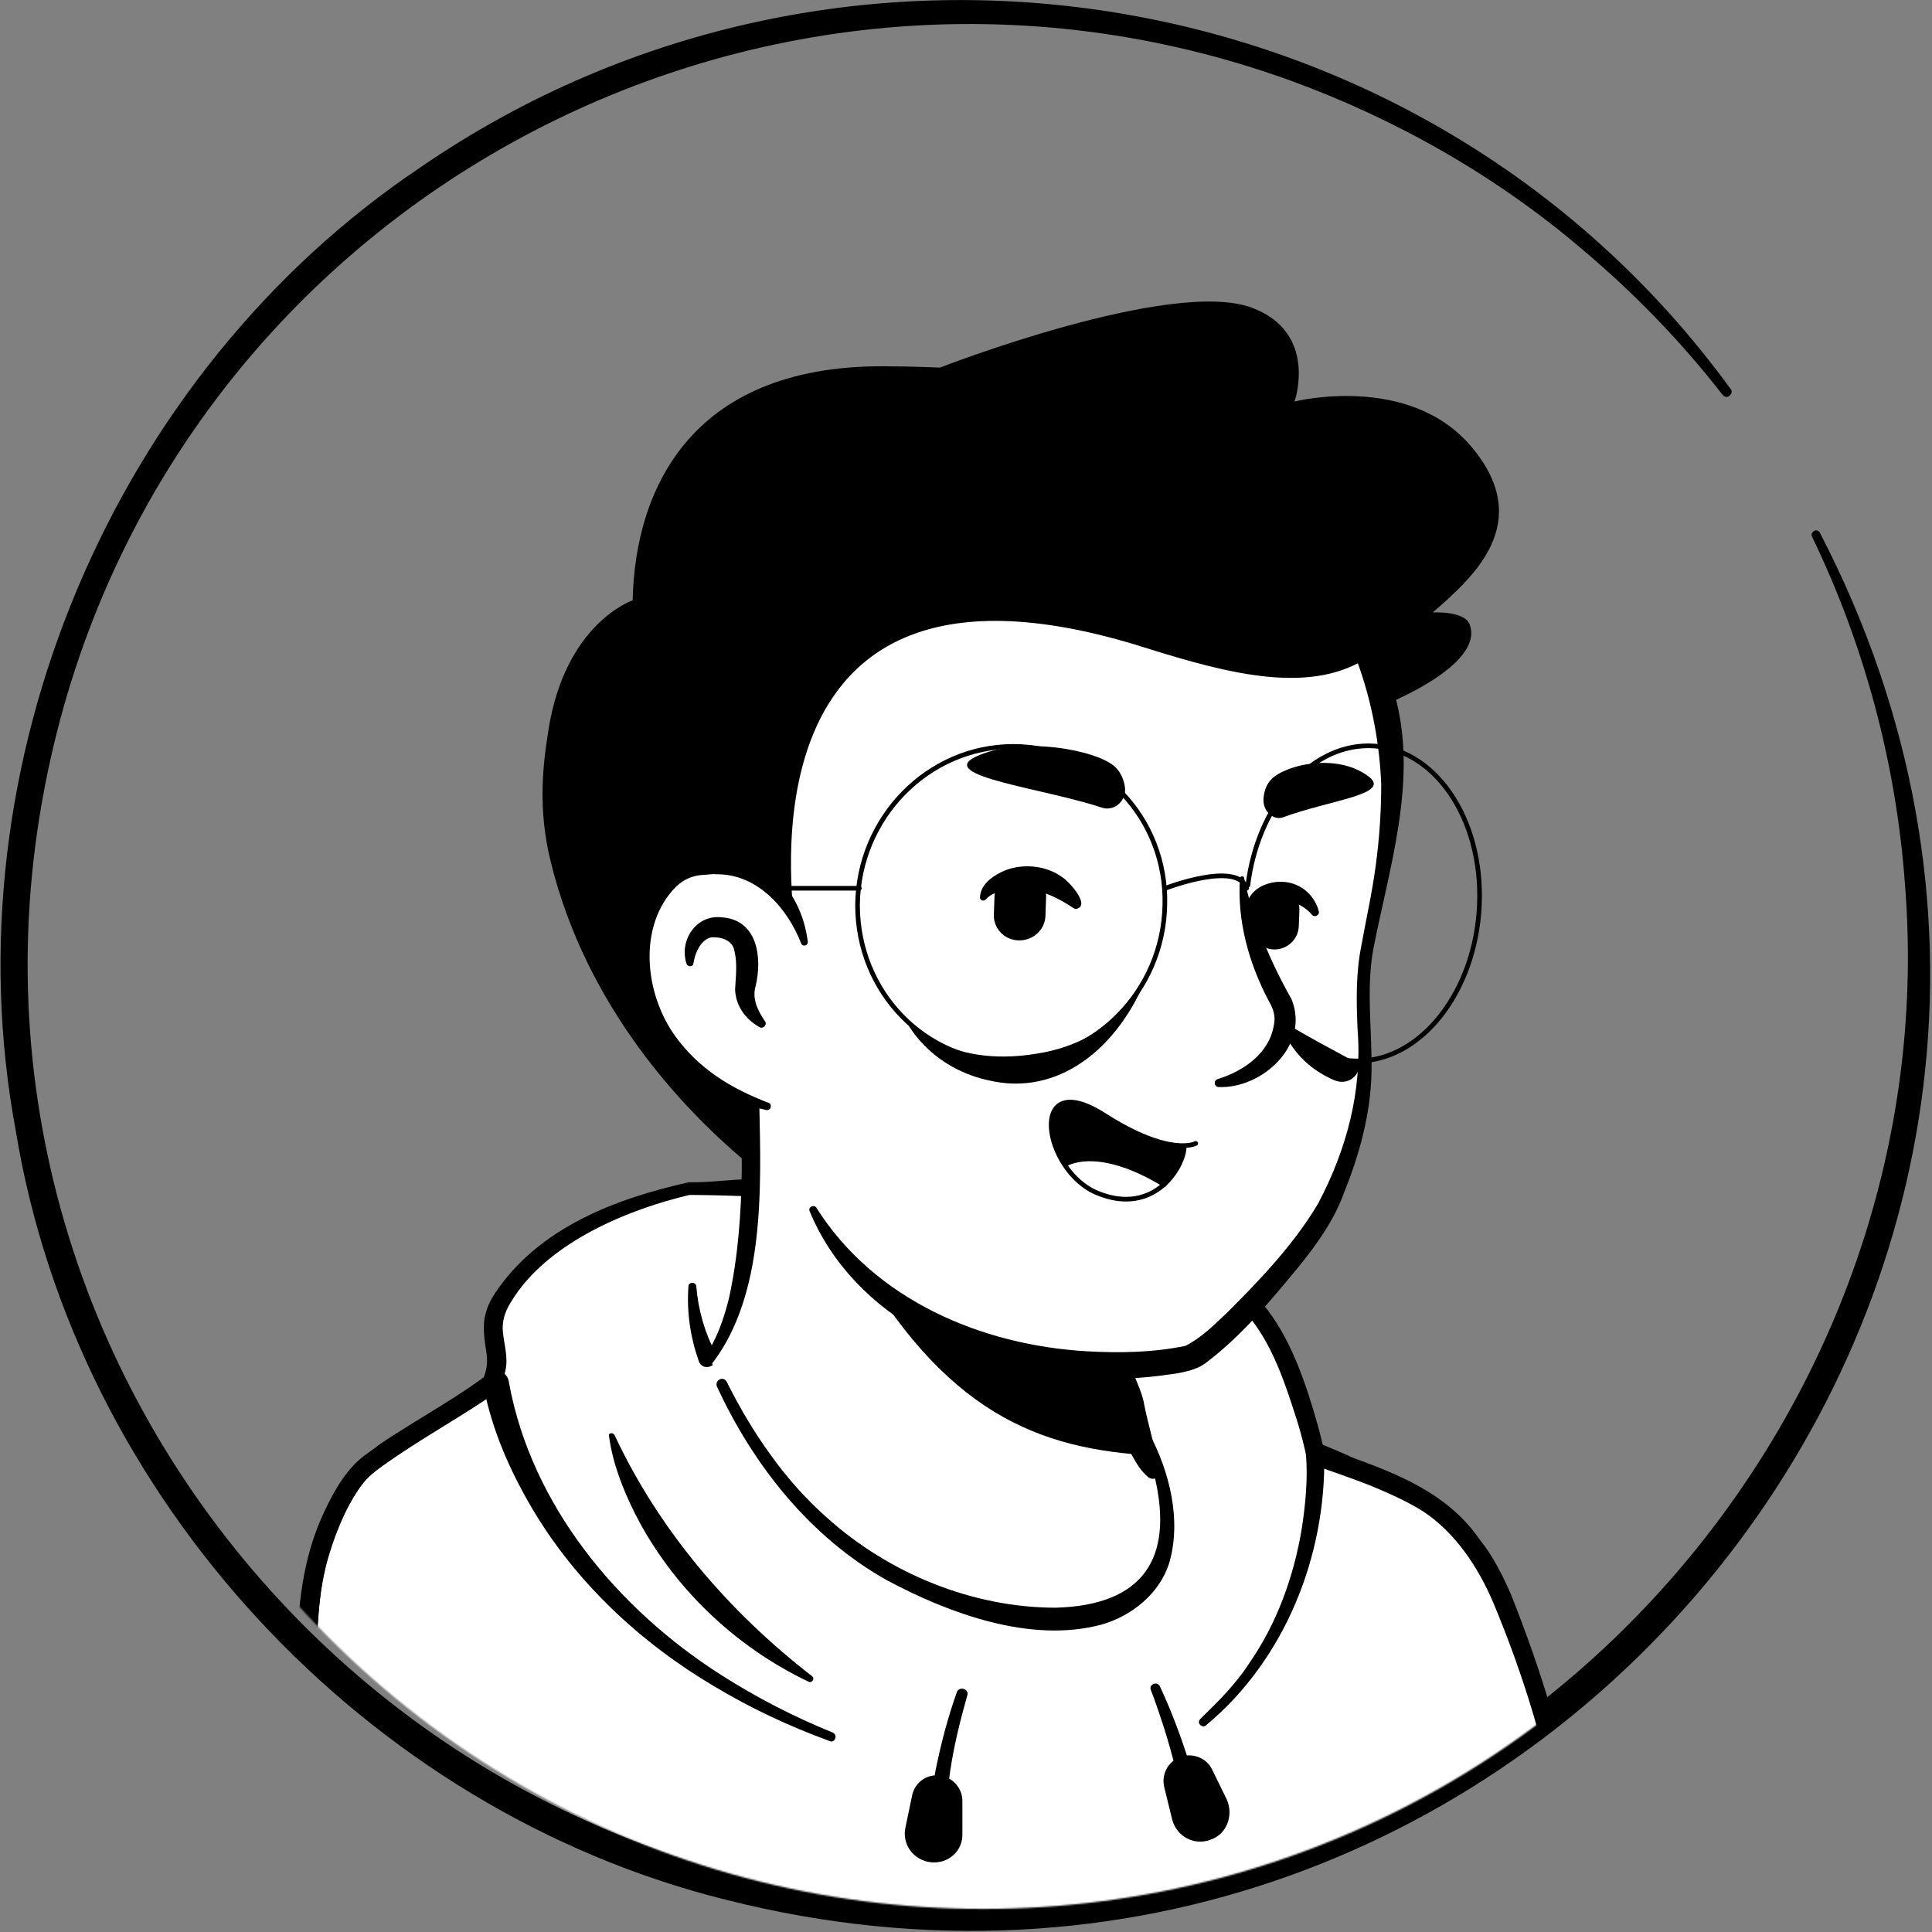 <svg width="1250" height="1250" viewBox="0 0 1250 1250" fill="none" xmlns="http://www.w3.org/2000/svg">
<rect x="0" y="0" width="1250" height="1250" fill="#808080" stroke="none"/>
<path d="M1177.29 344.362C1425.24 821.895 989.379 1360.7 469.771 1229.17C236.519 1171.16 49.019 968.954 10.212 731.617C-33.906 495.506 72.712 241.83 272.059 108.251C545.343 -79.657 924.019 -17.157 1119.69 251.634C1120.91 252.859 1120.51 254.902 1118.87 256.127C1117.65 257.352 1115.6 256.944 1114.38 255.31C1087.42 220.588 1056.78 189.134 1023.28 160.947C968.137 113.97 903.594 77.205 835.376 52.287C488.153 -73.53 107.026 135.62 31.046 498.774C-54.739 905.637 291.258 1280.23 703.84 1224.26C1022.06 1184.23 1258.58 890.522 1232.43 571.078C1226.72 493.872 1206.29 417.483 1172.39 347.222C1171.57 345.996 1172.39 344.362 1173.61 343.545C1174.84 342.728 1176.47 343.137 1177.29 344.362Z" fill="black"/>
<mask id="mask0_710_2274" style="mask-type:alpha" maskUnits="userSpaceOnUse" x="38" y="39" width="1197" height="1197">
<circle cx="636.033" cy="637.033" r="598.033" fill="#D9D9D9"/>
</mask>
<g mask="url(#mask0_710_2274)">
<path d="M961.882 1130.76C959.137 1132.73 956 1134.69 953.255 1136.65C950.118 1138.61 947.373 1140.57 944.235 1142.14C941.49 1143.71 939.137 1145.27 936.392 1146.84C936 1147.24 935.608 1147.24 935.216 1147.63C926.196 1153.12 916.784 1158.22 907.373 1162.92C904.628 1164.49 901.49 1166.06 898.745 1167.24C898.745 1167.24 898.353 1167.63 897.961 1167.63C894.824 1169.2 891.686 1170.76 888.549 1172.33C882.275 1175.47 875.608 1178.22 869.333 1180.96C866.196 1182.53 862.667 1183.71 859.529 1184.88C856.392 1186.06 852.863 1187.63 849.726 1188.8C846.588 1189.98 843.059 1191.55 839.922 1192.73C839.922 1192.73 839.922 1192.73 839.529 1192.73C836.392 1193.9 832.863 1195.08 829.726 1196.25C822.667 1198.61 815.216 1200.96 808.157 1203.31C805.804 1204.1 803.059 1204.88 800.706 1205.67C793.255 1208.02 785.804 1209.98 778.353 1211.55C775.608 1212.33 772.863 1212.73 769.726 1213.51C762.667 1215.08 755.216 1216.65 748.157 1218.22C746.588 1218.61 745.412 1218.61 743.843 1219C741.49 1219.39 738.745 1219.78 736.392 1220.18C732.863 1220.57 729.726 1221.35 726.196 1221.74C724.628 1222.14 723.059 1222.14 721.49 1222.53C719.529 1222.92 717.177 1223.31 714.824 1223.31C708.549 1224.1 701.882 1224.88 695.608 1225.67C693.647 1226.06 691.294 1226.06 689.333 1226.45H688.941C686.196 1226.84 683.451 1226.84 680.706 1227.24C677.961 1227.63 675.216 1227.63 672.471 1227.63C670.902 1227.63 668.941 1228.02 667.373 1228.02C664.235 1228.02 661.49 1228.41 658.745 1228.41C654.824 1228.41 651.294 1228.8 647.373 1228.8C643.451 1228.8 639.922 1228.8 636 1228.8C633.255 1228.8 630.51 1228.8 627.765 1228.8C462.275 1226.45 313.647 1156.25 207.373 1044.88C207.373 1044.88 207.373 1044.49 206.98 1044.49C195.216 1033.9 205.412 977.431 252.863 941.745C312.471 896.647 455.216 868.412 455.216 868.412C455.216 868.412 510.51 859.392 715.608 902.137C835.608 927.235 926.98 963.706 977.961 1062.53C988.549 1082.92 999.137 1114.29 961.882 1130.76Z" fill="white"/>
<path d="M716.785 897.823C792.079 913.118 872.471 929.588 934.432 979.392C955.216 996.255 968.942 1020.96 980.314 1044.88C985.804 1056.65 991.295 1068.8 995.608 1081.75C997.961 1090.37 1001.49 1100.18 999.53 1110.37C999.138 1113.12 996.785 1116.65 994.824 1118.61C985.804 1127.63 976 1133.12 966.197 1140.18C908.55 1180.18 842.275 1208.41 773.648 1223.31C620.706 1256.65 455.216 1230.76 320.706 1150.37C276.001 1123.31 234.824 1090.37 199.53 1051.55C195.608 1046.84 195.608 1039 195.608 1033.9C196.001 1022.14 199.138 1010.76 203.059 1000.18C212.471 975.863 224.628 951.549 245.412 934.686C260.314 924.49 276.393 915.863 292.863 908.804C344.628 886.843 399.138 871.549 455.216 865.274C459.922 864.882 460.706 871.549 456.001 872.333C402.275 883.314 348.942 899.784 299.138 922.137C281.099 931.157 261.883 939 247.373 953.118C233.648 968.02 223.844 986.451 216.001 1005.27C210.903 1016.65 207.373 1034.69 208.942 1043.71C233.648 1073.12 262.667 1099 294.04 1121.35C465.804 1241.35 726.589 1249.2 909.334 1149.2C925.804 1140.18 941.883 1129.98 957.177 1119.39C964.628 1114.29 972.471 1109.98 978.353 1104.1C978.746 1103.71 978.353 1104.1 978.353 1104.49C978.353 1104.88 977.961 1105.27 977.961 1105.27C978.353 1100.57 976.785 1094.29 974.824 1088.02C967.765 1065.27 956.393 1041.35 944.236 1020.57C925.02 989.588 892.471 969.98 859.53 954.294C836.785 943.706 812.863 935.471 788.549 927.627C764.236 919.784 739.53 913.118 714.824 907.235C708.55 905.667 710.51 896.647 716.785 897.823Z" fill="black"/>
<path d="M1015.61 1186.45C1008.16 1128.41 975.215 1030.76 955.215 1004.49C933.254 975.862 924.234 966.843 850.901 942.137C846.979 922.529 832.469 873.117 815.215 852.333C788.94 812.725 717.175 803.705 695.607 808.411C695.607 808.411 579.528 767.627 445.803 767.627C403.45 777.039 354.43 796.254 327.764 836.647C309.724 863.313 330.117 871.941 321.097 896.254C318.744 902.529 263.842 933.901 241.489 952.725C231.293 960.96 219.92 981.745 212.077 1008.8C196.391 1064.1 213.254 1140.57 193.646 1207.23C155.999 1335.86 79.528 1374.29 79.528 1374.29H1092.86C1092.08 1373.9 1031.69 1308.8 1015.61 1186.45Z" fill="white"/>
<path d="M1009.73 1187.24C1001.88 1135.86 986.196 1084.88 966.196 1037.04C956.392 1013.9 941.49 991.549 920.706 977.824C910.118 971.157 898.353 966.059 886.196 960.961C874.039 956.255 861.49 951.941 849.333 947.628C847.372 946.843 845.804 945.275 845.412 943.314C843.843 935.471 841.882 928.02 839.529 920.177C829.333 888.412 818.353 853.118 788.549 834.687C765.804 820.961 738.745 814.294 712.471 813.118C707.373 813.118 701.882 813.118 697.176 813.902H695.608C695.216 813.902 694.431 813.902 694.039 813.51C675.216 804.49 654.431 799 634.039 793.51C572.863 779.392 508.941 773.51 446.196 773.118C407.765 782.138 354.039 803.314 330.51 842.53C326.588 848.804 324.627 855.079 325.412 862.138C326.196 869.981 328.941 878.608 326.98 886.843C326.196 890.373 325.412 894.294 323.843 897.432C320.706 901.745 315.608 904.49 311.686 907.236C291.294 920.569 270.51 932.334 250.902 946.059C244.235 950.765 237.961 955.079 233.255 961.745C219.529 981.353 211.294 1004.88 207.765 1028.41C201.49 1076.26 207.765 1124.88 201.49 1172.73C194.431 1220.57 176 1266.84 150.118 1307.63C132.078 1335.08 110.118 1360.57 82.275 1378.22L79.529 1367.24H1092.86L1088.55 1377.04C1076.78 1363.71 1067.37 1349.2 1058.75 1333.9C1032.08 1289.2 1016.39 1238.61 1009.73 1187.24ZM1021.49 1185.67C1025.8 1219 1034.04 1251.94 1046.59 1283.31C1059.14 1314.29 1074.82 1344.49 1096.78 1369.98C1099.92 1373.51 1097.18 1380.18 1092.47 1379.78H79.137C76 1379.78 73.255 1377.04 73.255 1373.9C73.255 1371.55 74.431 1369.59 76.392 1368.8C82.667 1365.27 88.941 1360.18 94.823 1355.08C146.196 1308.8 178.353 1240.18 188.941 1171.94C197.961 1108.02 181.098 1039 209.725 978.216C216.392 964.098 224.627 949.196 237.961 940.177C262.274 922.138 288.941 908.804 312.863 891.157C313.255 891.157 313.255 890.765 313.255 890.765C312.863 891.157 312.471 891.941 312.471 892.334C314.824 886.843 315.608 882.138 314.824 875.863C313.647 868.02 311.686 857.432 314.431 849.196C315.608 844.491 317.961 840.177 320.314 836.647C348.549 794.294 398.353 775.471 445.804 764.883C459.137 765.275 472.863 762.922 486.196 762.922C504.627 762.922 523.451 765.667 541.882 768.02C594.823 776.255 645.804 790.373 697.961 801.745L694.431 801.353C706.588 799 717.961 800.177 729.725 801.745C805.02 813.118 830.51 846.059 850.902 916.255C853.255 924.098 855.216 931.941 857.176 940.177L853.255 935.471C890.902 948.804 933.255 960.961 957.176 995.863C965.804 1006.45 972.078 1019 977.569 1031.55C997.569 1081.75 1013.25 1132.33 1021.49 1185.67Z" fill="black"/>
<path d="M397.57 928.413C426.589 990.374 471.687 1042.92 525.413 1084.49C527.374 1086.06 525.413 1089.2 523.06 1088.02C475.217 1065.28 434.825 1026.45 410.903 979.394C403.06 963.707 396.393 946.844 394.04 929.197C393.256 927.237 396.393 926.452 397.57 928.413Z" fill="black"/>
<path d="M856.785 941.353C857.962 1006.84 831.295 1073.9 780.315 1116.26C779.138 1117.43 777.569 1117.04 776.393 1115.86C775.217 1114.69 775.609 1113.12 776.785 1111.94C788.158 1100.96 799.53 1089.59 808.158 1076.26C826.197 1050.37 837.177 1019.78 842.275 988.804C844.628 973.51 846.197 957.04 845.02 941.745C844.628 934.295 856.393 933.51 856.785 941.353Z" fill="black"/>
<path d="M625.804 1097.04C616.784 1128.8 609.333 1163.31 613.647 1196.26C614.823 1203.71 603.451 1205.67 601.882 1197.82C599.921 1179.78 602.274 1162.14 605.411 1144.88C608.941 1127.63 613.255 1111.16 619.137 1094.69C620.706 1090.77 627.372 1092.73 625.804 1097.04Z" fill="black"/>
<path d="M750.51 1091.16C763.451 1119 772.471 1148.02 779.53 1177.43C780.314 1180.57 778.353 1183.71 775.216 1184.49C772.079 1185.27 768.941 1183.31 768.157 1180.18C764.236 1158.22 759.138 1136.26 752.079 1114.69C749.726 1107.63 747.373 1100.57 744.628 1093.51C743.059 1089.98 748.549 1087.24 750.51 1091.16Z" fill="black"/>
<path d="M329.333 894.687C343.843 973.903 399.529 1040.96 466.588 1083.71C489.333 1098.22 513.647 1110.77 538.745 1120.96C540.313 1121.75 541.098 1123.31 540.313 1124.88C539.921 1126.45 537.96 1127.24 536.784 1126.45C510.902 1117.04 485.803 1105.28 462.274 1091.16C414.431 1062.92 372.47 1023.71 344.235 975.863C329.725 951.157 318.352 925.275 312.862 897.04C312.078 892.334 315.215 888.02 319.921 887.236C324.235 886.059 328.941 889.589 329.333 894.687Z" fill="black"/>
<path d="M602.273 1204.88C591.293 1203.71 583.45 1193.51 585.803 1182.53L590.116 1161.75C591.685 1153.51 599.528 1147.63 607.763 1148.8C615.999 1149.59 622.665 1156.65 622.665 1165.27V1186.45C623.058 1197.43 613.646 1206.06 602.273 1204.88Z" fill="black"/>
<path d="M783.059 1190.37C772.471 1194.29 761.098 1188.02 758.353 1177.04L753.255 1156.26C751.294 1148.02 755.608 1139.78 763.843 1136.65C771.686 1133.9 780.706 1137.43 784.235 1144.88L793.647 1164.1C798.353 1174.69 793.647 1186.84 783.059 1190.37Z" fill="black"/>
<path d="M964.235 1178.61C964.235 1178.61 986.196 1301.75 977.569 1373.9" stroke="black" stroke-width="5.126" stroke-miterlimit="10" stroke-linecap="round" stroke-linejoin="round"/>
<path d="M452.077 880.57C446.587 864.883 444.234 848.805 445.41 832.334C445.41 830.766 446.587 829.981 448.155 829.981C449.332 829.981 450.508 831.158 450.508 832.334C451.685 847.236 455.998 862.53 463.057 875.472C466.587 883.315 454.822 888.413 452.077 880.57Z" fill="black"/>
<path d="M717.175 901.354C706.195 876.648 679.136 864.099 655.214 855.471C640.312 850.765 623.842 847.236 608.156 844.883C570.116 839.001 516.391 829.981 478.352 826.059C477.96 826.059 477.96 825.275 478.352 825.275C489.332 824.099 500.312 824.099 511.293 824.099C544.234 824.883 577.175 828.412 609.724 833.51C642.273 838.608 677.175 848.412 701.881 871.942C709.724 880.177 716.783 889.589 718.744 900.961C719.136 902.138 717.567 902.53 717.175 901.354Z" fill="black"/>
<path d="M753.646 1002.14C745.41 1042.53 692.077 1066.84 602.273 1030.37C508.94 992.726 468.548 902.922 458.352 876.255C513.646 772.726 475.214 700.961 475.214 700.961C602.665 689.981 714.038 839 714.038 839L731.293 912.726C732.861 919 735.999 924.491 740.704 928.412C748.94 942.922 758.744 976.255 753.646 1002.14Z" fill="white"/>
<path d="M456.392 877.431C463.843 866.059 468.549 852.726 471.686 839.784C477.569 812.726 479.529 785.275 479.922 757.824V747.627C478.745 737.431 475.216 726.843 471.294 717.431C466.196 704.882 484.628 697.039 490.51 709.588C491.294 711.157 491.294 713.902 491.294 715.471C492.471 768.804 494.824 837.431 461.098 881.745C458.745 884.098 454.039 880.569 456.392 877.431Z" fill="black"/>
<path d="M718.352 838.216C724.234 841.746 726.195 846.452 726.979 851.158C729.332 860.569 728.548 870.766 730.901 880.569C732.862 889.981 738.744 899.001 740.313 908.805C742.273 919.001 748.156 940.569 750.509 951.158C751.293 953.511 749.724 956.256 746.979 956.648C745.411 957.04 744.234 956.648 743.058 955.864C737.96 951.55 735.607 947.236 732.47 941.746C727.372 932.334 723.842 923.707 720.705 913.118C717.96 903.707 719.136 893.511 716.783 883.707C714.822 874.295 709.332 865.275 707.371 855.471C706.195 850.765 705.803 845.667 709.332 839.785C711.685 837.432 715.607 836.648 718.352 838.216Z" fill="black"/>
<path d="M746.589 941.746C671.687 937.824 610.51 914.295 550.902 808.021C601.098 852.334 660.314 869.197 722.667 877.04L730.902 913.118C732.471 919.393 741.883 937.824 746.589 941.746Z" fill="black"/>
<path d="M743.453 927.236C756.786 952.334 764.629 983.707 756.394 1011.55C750.119 1031.16 732.08 1045.67 712.472 1051.16C666.982 1063.31 614.433 1044.1 574.041 1022.53C524.237 994.687 487.374 948.02 463.845 897.04C462.276 893.118 467.766 889.981 470.119 893.903C478.355 910.373 487.766 926.452 498.355 940.962C508.943 955.864 521.1 969.589 534.825 981.746C574.825 1017.82 628.943 1040.18 683.061 1040.18C738.747 1038.61 759.923 1009.2 746.982 955.079C745.021 946.452 741.884 937.432 737.57 929.981C735.217 926.844 741.1 923.315 743.453 927.236Z" fill="black"/>
<path d="M895.215 456.255C902.274 489.196 905.803 515.863 886.588 603.706C867.764 691.157 913.646 709.196 805.019 849.196C760.705 906.451 653.254 890.372 566.195 831.157C536.784 811.157 524.235 759.784 502.274 723.313C485.019 694.686 477.176 724.49 454.431 699.784C423.45 666.059 386.195 598.215 404.627 478.215C434.431 283.706 588.548 260.961 702.666 282.529C817.568 304.49 876.392 369.588 895.215 456.255Z" fill="white"/>
<path d="M474.039 734.686C465.019 719.392 453.255 706.059 442.274 691.941C431.686 677.432 423.059 661.353 416 644.883C369.333 530.373 387.372 369.196 501.882 301.745C549.333 274.294 606.588 267.628 659.921 271.941C774.039 280.177 878.745 332.726 903.451 453.51C916.784 506.843 898.745 561.745 888.549 613.902C883.843 639.785 887.764 666.451 887.372 693.118C886.98 720.177 879.529 747.235 869.333 772.333C863.059 789.588 852.078 804.883 840.706 819C821.882 841.745 803.059 864.883 779.137 882.53C773.647 886.451 763.843 888.412 757.176 889.196C738.745 891.941 720.706 892.726 702.274 891.549C630.117 888.412 552.862 853.51 523.843 783.706C522.666 780.961 526.588 779 528.157 781.353C565.804 840.961 634.823 870.373 703.451 874.294C724.627 875.471 746.196 875.079 766.98 870.765C777.176 865.667 786.196 856.647 794.823 848.412C816 827.235 837.568 804.49 852.862 778.608C871.294 743.706 881.49 705.667 878.353 666.059C877.568 648.412 877.176 629.981 880.706 612.333C883.843 594.686 887.764 577.824 890.117 559.785C892.47 542.53 893.647 524.883 893.647 507.628C891.686 457.039 875.215 404.883 843.059 365.667C772.078 277.432 604.235 254.294 509.725 314.686C450.117 351.549 422.274 420.569 413.255 487.628C399.529 568.02 403.451 647.235 467.372 705.667L486.196 725.275C493.647 733.902 480.313 744.098 474.039 734.686Z" fill="black"/>
<path d="M520.312 609.98C520.312 609.98 508.155 551.156 450.9 558.215C401.488 564.489 384.233 682.921 496.39 715.862" fill="white"/>
<path d="M491.294 664.49C482.274 659.392 476 650.765 475.608 640.176C476 632.333 477.176 623.314 475.216 615.471C474.039 608.02 466.196 606.059 460.314 606.451C454.039 607.627 450.118 615.471 448.941 621.745C448.941 622.137 448.549 623.314 448.549 623.706C448.157 625.667 445.02 625.667 444.235 623.706C439.137 608.412 450.51 591.549 466.98 593.51C490.118 595.078 493.255 619.392 488.941 637.823C486.588 645.667 489.725 652.725 494.039 659.392L494.824 660.569C496.784 662.922 493.647 666.059 491.294 664.49Z" fill="black"/>
<path d="M805.018 568.412C810.901 596.255 821.881 622.137 835.607 646.451C847.763 676.255 816.391 704.49 788.548 703.314C785.411 703.314 785.018 699 787.763 698.216C805.411 692.726 821.489 680.961 824.234 662.922C825.411 657.432 823.842 652.726 821.097 648.02C808.156 623.706 800.312 595.863 802.273 568.412C802.273 566.451 805.018 566.451 805.018 568.412Z" fill="black"/>
<path d="M518.353 610.373C509.333 587.235 489.725 565.275 463.451 565.667C461.098 565.275 457.176 566.059 454.823 566.059C448.156 566.451 442.666 568.804 437.568 573.51C412.47 598.608 416.784 642.922 437.176 670.765C444.235 680.569 453.254 689.196 463.451 696.255C473.647 703.314 485.019 708.804 497.176 713.51C499.921 714.294 498.745 718.608 496 718.216C469.725 712.726 444.627 699.784 427.372 678.216C400.705 646.059 395.215 592.333 426.98 560.961C434.039 554.686 443.843 549.98 453.647 549.98C456.784 549.98 461.49 549.196 464.627 549.98C481.098 550.765 496.784 559 506.98 571.941C516 582.922 521.098 596.255 522.666 609.588C522.666 611.941 519.137 612.726 518.353 610.373Z" fill="black"/>
<path d="M766.194 740.96C766.586 747.235 761.88 758.215 753.252 766.058C708.939 739 688.939 753.117 688.939 753.117C673.252 729.196 676.782 696.647 714.821 721.353C741.096 738.607 757.566 741.353 766.194 740.96Z" fill="black"/>
<path d="M752.861 766.451C743.449 774.686 729.331 779.784 710.116 771.941C701.096 768.411 694.037 761.352 688.547 753.509C688.939 753.509 708.547 739.392 752.861 766.451Z" fill="white"/>
<path d="M773.645 739.784C773.645 739.784 757.174 748.804 714.822 721.745C664.233 689.196 674.429 757.431 710.116 771.941C747.37 787.235 766.586 753.902 766.194 741.353" stroke="black" stroke-width="3" stroke-miterlimit="10" stroke-linecap="round" stroke-linejoin="round"/>
<path d="M688.941 753.509C688.941 753.509 708.941 739.392 753.255 766.451" stroke="black" stroke-width="3" stroke-miterlimit="10" stroke-linecap="round" stroke-linejoin="round"/>
<path d="M658.746 608.411C649.334 608.019 642.275 600.176 643.06 590.764L643.452 579.784C643.844 570.372 651.687 563.313 661.099 564.098C670.51 564.49 677.569 572.333 676.785 581.745L676.393 592.725C676.001 601.745 668.158 608.804 658.746 608.411Z" fill="black"/>
<path d="M823.842 614.294C815.215 613.902 808.548 606.451 808.94 597.823L809.332 587.627C809.725 579 817.176 572.333 825.803 572.725C834.43 573.118 841.097 580.569 840.705 589.196L840.313 599.392C839.921 608.02 832.47 614.686 823.842 614.294Z" fill="black"/>
<path d="M694.04 587.235C681.099 578.607 666.981 572.725 651.295 575.862C646.197 576.647 641.099 578.215 637.962 581.745C636.785 583.313 634.04 582.921 634.04 580.568C634.432 572.725 641.099 567.627 647.373 564.49C659.53 558.215 676.393 559.392 687.373 567.627C691.295 569.98 704.628 584.49 697.569 587.627C696.001 588.411 695.217 588.019 694.04 587.235Z" fill="black"/>
<path d="M806.196 589.196C806.196 572.726 826.588 566.843 839.137 572.726C846.196 575.863 851.294 582.137 853.255 589.588C854.039 591.941 850.51 593.902 848.941 591.941C842.275 584.098 830.902 580.177 821.883 584.882C819.137 586.451 818.745 587.628 817.961 589.196C817.961 597.039 806.588 596.647 806.196 589.196Z" fill="black"/>
<path d="M712.863 522.529C721.098 525.274 729.334 517.823 727.765 508.804C726.981 504.098 725.02 499.392 721.098 495.863C709.334 485.274 660.706 475.863 631.295 489.588C605.412 502.137 675.216 509.98 712.863 522.529Z" fill="black"/>
<path d="M830.12 528.804C823.453 531.157 816.394 524.098 817.571 515.863C817.963 511.549 819.532 507.236 822.669 504.098C832.081 494.687 864.237 487.236 884.63 501.745C902.277 513.902 860.708 517.432 830.12 528.804Z" fill="black"/>
<path d="M926.98 396.254C953.646 373.117 992.862 338.215 952.47 289.588C912.078 240.96 837.568 259.784 837.568 259.784C837.568 259.784 853.254 215.078 809.725 199C757.176 179.784 608.156 237.823 608.156 237.823C597.176 237.431 586.588 237.039 576.784 237.039C448.156 234.294 410.901 315.47 409.333 388.411C409.333 388.411 365.803 402.921 354.823 472.333C351.294 494.686 347.764 523.313 356.392 557.823C379.529 651.941 441.882 717.431 481.49 750.764C496.392 739.784 470.117 724.49 472.078 706.451C386.98 664.882 405.411 564.098 450.901 558.215C485.803 553.901 504.235 574.294 512.862 590.764C516.392 595.47 469.333 333.117 740.705 419C794.431 435.862 849.725 450.764 887.372 423.705C891.686 431.941 894.431 441.745 895.215 456.254C895.215 456.254 960.705 430.764 950.901 404.098C947.764 395.078 926.98 396.254 926.98 396.254Z" fill="black"/>
<path d="M827.767 659C827.767 659 832.473 685.667 863.453 699C871.296 702.137 879.531 697.039 879.531 688.412C879.139 688.412 829.727 662.137 827.767 659Z" fill="black"/>
<path d="M585.413 659C585.413 659 599.923 691.941 643.452 699.784C686.982 708.019 726.59 676.647 745.021 624.098C745.021 624.098 730.119 672.725 670.511 681.745C611.688 691.549 585.413 659 585.413 659Z" fill="black"/>
<path d="M753.651 585.667C752.474 641.745 707.376 686.843 652.866 686.843C598.357 686.843 554.827 641.745 554.827 585.667C555.219 529.196 600.317 482.922 655.611 482.922C710.906 482.922 755.219 529.196 753.651 585.667Z" stroke="black" stroke-width="3" stroke-miterlimit="10" stroke-linecap="round" stroke-linejoin="round"/>
<path d="M807.374 572.725C813.649 522.137 846.59 482.529 885.413 482.529C927.374 482.529 959.531 528.804 957.178 585.274C954.825 641.353 919.531 686.451 878.354 686.451C863.06 686.451 849.335 680.569 837.962 669.98" stroke="black" stroke-width="3" stroke-miterlimit="10" stroke-linecap="round" stroke-linejoin="round"/>
<path d="M556.002 574.687H500.315" stroke="black" stroke-width="3" stroke-miterlimit="10" stroke-linecap="round" stroke-linejoin="round"/>
<path d="M754.041 574.686C754.041 574.686 800.708 556.647 806.59 574.686" stroke="black" stroke-width="3" stroke-miterlimit="10" stroke-linecap="round" stroke-linejoin="round"/>
</g>
</svg>
